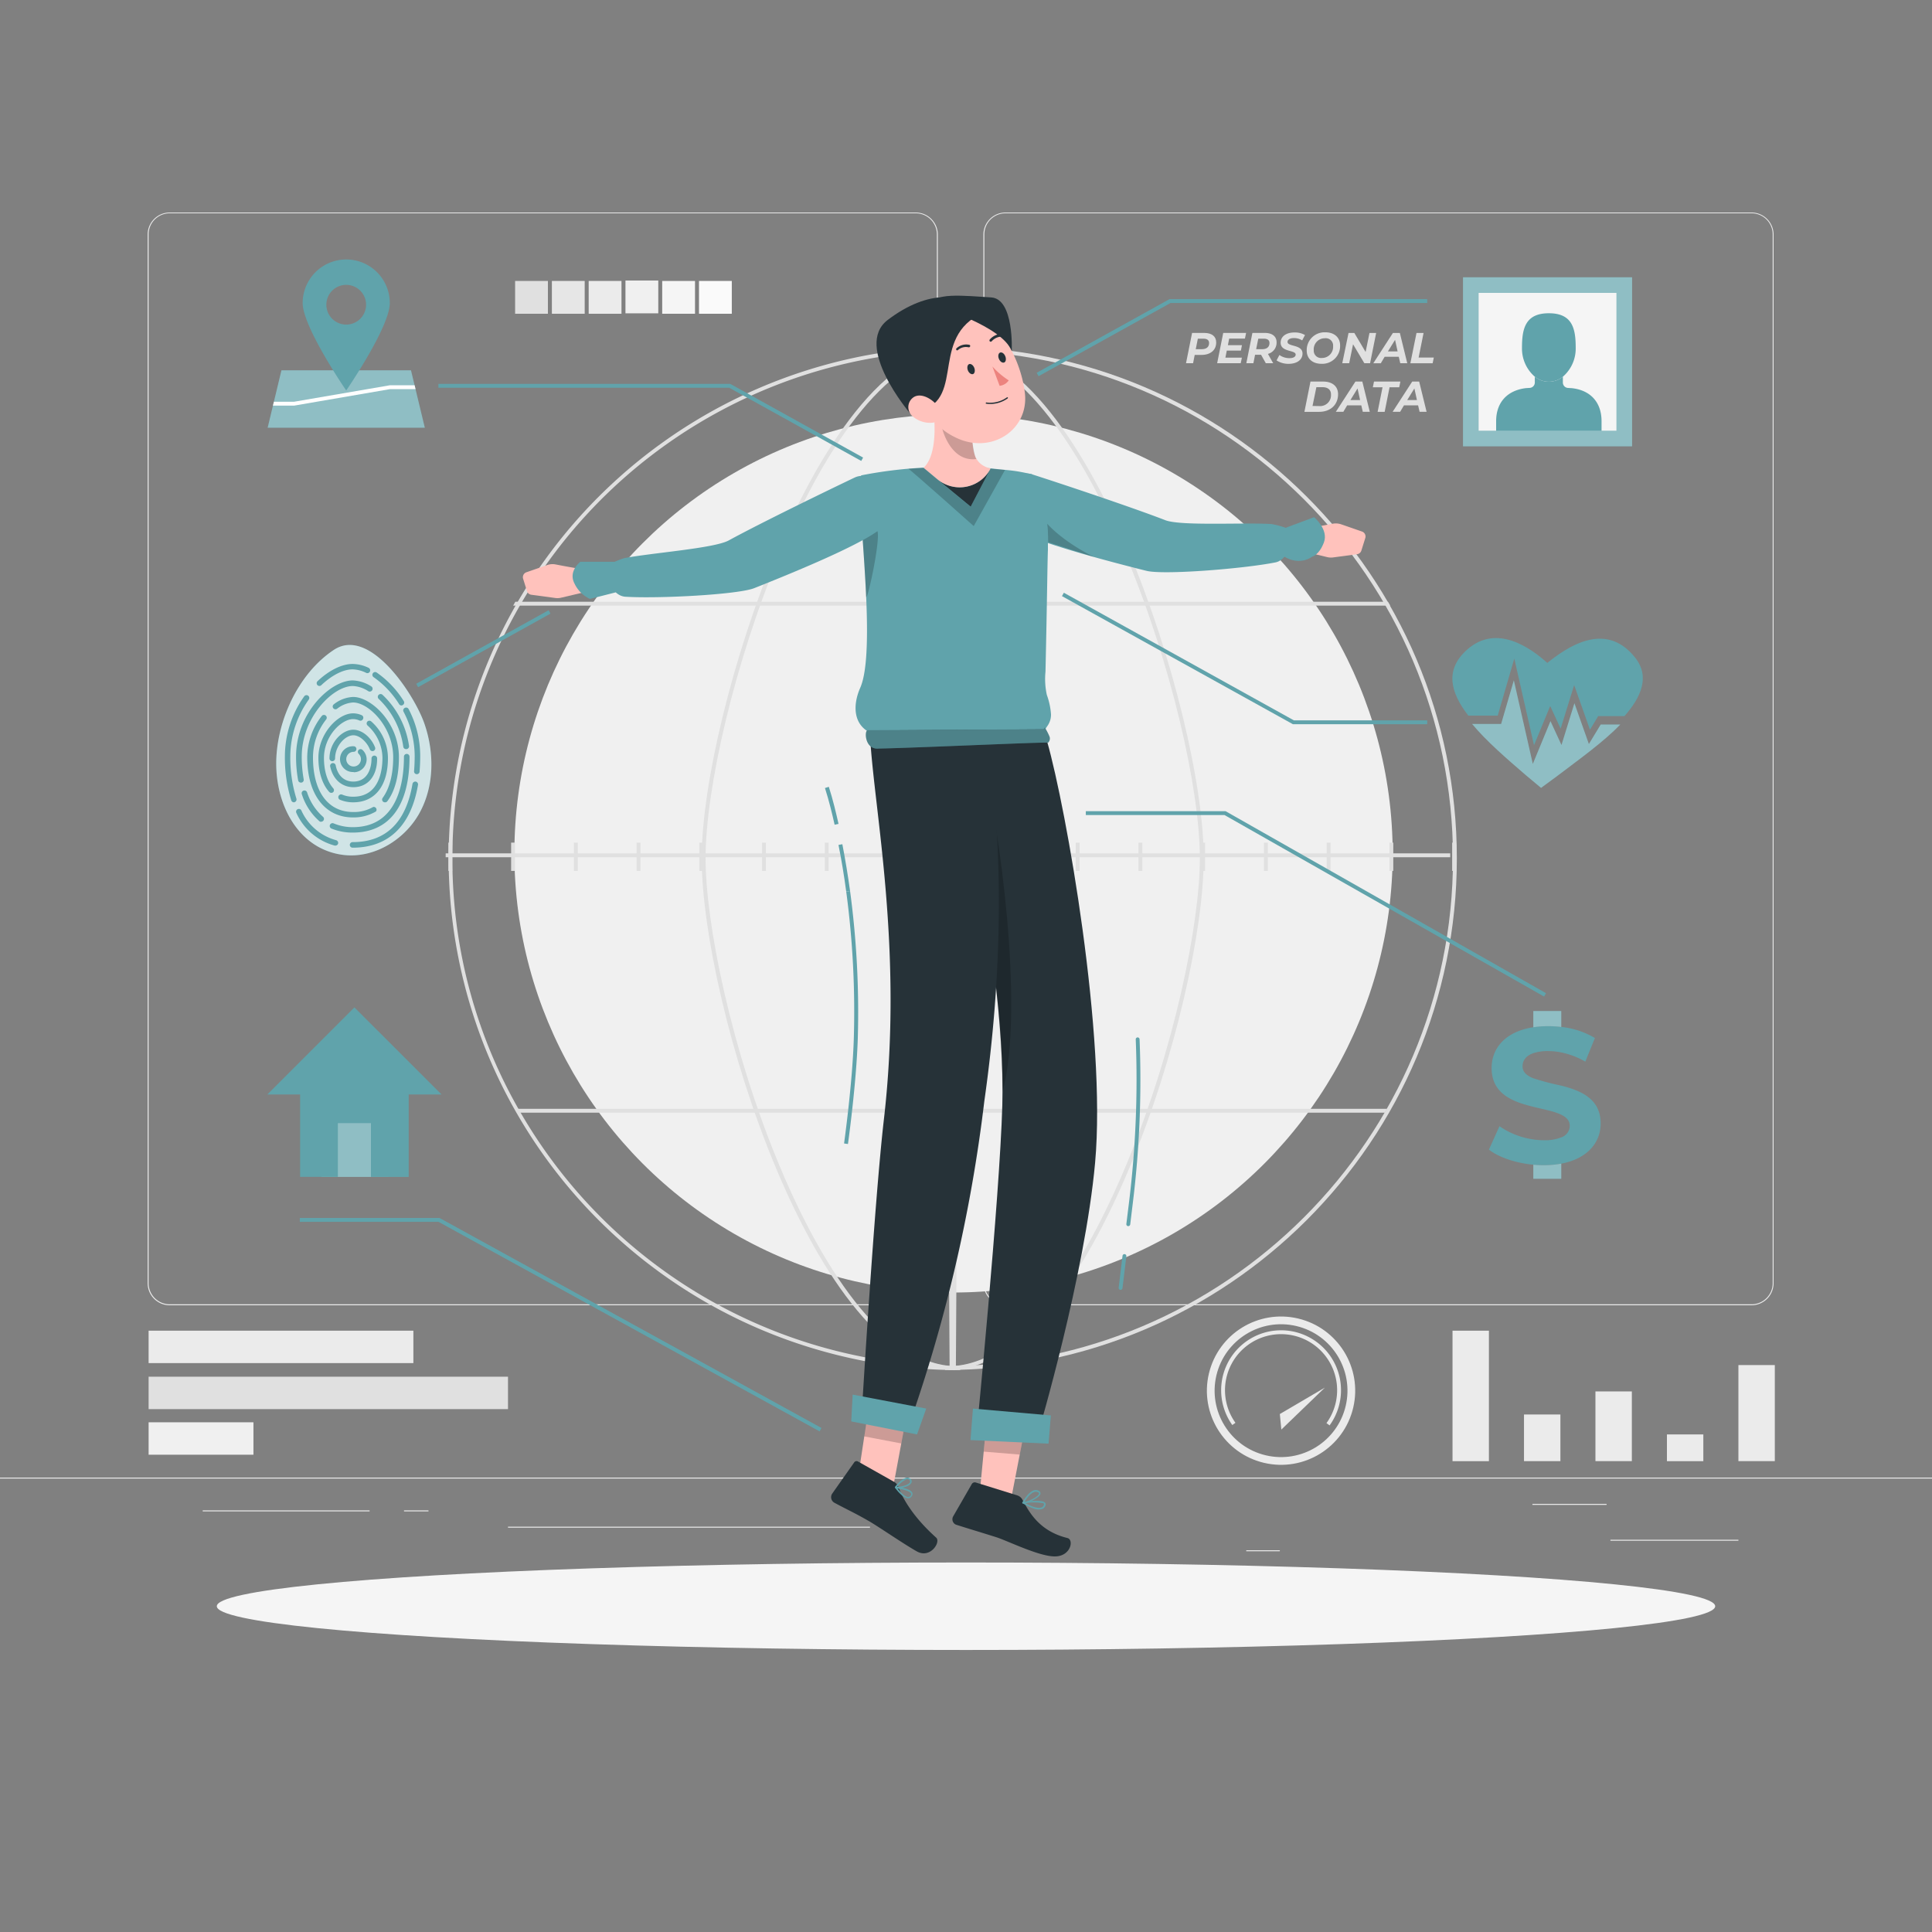 <svg xmlns="http://www.w3.org/2000/svg" viewBox="0 0 500 500"><rect x="0" y="0" width="500" height="500" fill="#808080" stroke="none"/><g id="freepik--background-complete--inject-8"><rect x="416.78" y="398.49" width="33.12" height="0.25" style="fill:#ebebeb"></rect><rect x="322.53" y="401.21" width="8.69" height="0.25" style="fill:#ebebeb"></rect><rect x="396.59" y="389.21" width="19.19" height="0.25" style="fill:#ebebeb"></rect><rect x="52.46" y="390.89" width="43.19" height="0.25" style="fill:#ebebeb"></rect><rect x="104.56" y="390.89" width="6.33" height="0.25" style="fill:#ebebeb"></rect><rect x="131.47" y="395.11" width="93.68" height="0.25" style="fill:#ebebeb"></rect><path d="M237,337.8H43.91a5.71,5.71,0,0,1-5.7-5.71V60.66A5.71,5.71,0,0,1,43.91,55H237a5.71,5.71,0,0,1,5.71,5.71V332.09A5.71,5.71,0,0,1,237,337.8ZM43.91,55.2a5.46,5.46,0,0,0-5.45,5.46V332.09a5.46,5.46,0,0,0,5.45,5.46H237a5.47,5.47,0,0,0,5.46-5.46V60.66A5.47,5.47,0,0,0,237,55.2Z" style="fill:#ebebeb"></path><path d="M453.31,337.8H260.21a5.72,5.72,0,0,1-5.71-5.71V60.66A5.72,5.72,0,0,1,260.21,55h193.1A5.71,5.71,0,0,1,459,60.66V332.09A5.71,5.71,0,0,1,453.31,337.8ZM260.21,55.2a5.47,5.47,0,0,0-5.46,5.46V332.09a5.47,5.47,0,0,0,5.46,5.46h193.1a5.47,5.47,0,0,0,5.46-5.46V60.66a5.47,5.47,0,0,0-5.46-5.46Z" style="fill:#ebebeb"></path><rect y="382.4" width="500" height="0.25" style="fill:#ebebeb"></rect><circle cx="246.77" cy="220.85" r="113.65" style="fill:#f0f0f0"></circle><path d="M248.48,89.71v1H248c-1.13,0-2.25,0-3.37.06s-2.22.07-3.32.14-2.34.14-3.5.23q-4.38.36-8.68,1a131.71,131.71,0,0,0-94.59,64.6c-.2.33-.39.67-.58,1a130.71,130.71,0,0,0-16.88,64.4v.21c0,.33,0,.67,0,1A130.6,130.6,0,0,0,134.76,288l.59,1a131.56,131.56,0,0,0,105,64.35q3,.18,5.94.23h2.21v1h-1.11a130.51,130.51,0,0,1-15.15-1,132.6,132.6,0,0,1-98-64.6l-.58-1a132.22,132.22,0,0,1-.81-130.22l.56-1a132.87,132.87,0,0,1,89.78-64.6q2.93-.57,5.88-1A132.85,132.85,0,0,1,248.48,89.71Z" style="fill:#e0e0e0"></path><path d="M247.65,354.56c-36.76,0-66.05-95.1-66.05-132.42,0-19.48,8.23-53,19.57-79.82,8.32-19.65,25.54-52.61,47.31-52.61v1c-35.95,0-65.88,95.43-65.88,131.43,0,16.7,6.56,49.35,19.08,79.43,8.08,19.42,24.8,52,46,52Z" style="fill:#e0e0e0"></path><rect x="115.72" y="221.64" width="263.86" height="1" transform="translate(24.06 468.47) rotate(-89.66)" style="fill:#e0e0e0"></rect><path d="M244.61,354.56v-1c72.46,0,131.42-58.95,131.42-131.42s-59-131.43-131.42-131.43v-1c73,0,132.42,59.41,132.42,132.43S317.63,354.56,244.61,354.56Z" style="fill:#e0e0e0"></path><path d="M245.44,354.56v-1c21.17,0,37.89-32.57,46-52,12.53-30.08,19.08-62.73,19.08-79.43,0-36-29.93-131.43-65.88-131.43v-1c21.77,0,39,33,47.31,52.61,11.34,26.77,19.57,60.34,19.57,79.82C311.49,259.46,282.2,354.56,245.44,354.56Z" style="fill:#e0e0e0"></path><rect x="244.94" y="90.21" width="1" height="263.86" transform="translate(-1.4 1.56) rotate(-0.36)" style="fill:#e0e0e0"></rect><polygon points="358.38 287.96 296.8 287.96 247.73 287.96 246.73 287.96 245.86 287.96 196.82 287.96 195.68 287.96 135.35 287.96 134.19 287.96 133.61 286.96 134.76 286.96 195.33 286.96 196.47 286.96 245.85 286.96 246.74 286.96 247.74 286.96 297.16 286.96 358.96 286.96 358.38 287.96" style="fill:#e0e0e0"></polygon><path d="M359.2,155.74H133.36l-.56,1h227Z" style="fill:#e0e0e0"></path><rect x="115.34" y="220.85" width="259.97" height="1" style="fill:#e0e0e0"></rect><rect x="116.04" y="218.07" width="1" height="7.32" style="fill:#e0e0e0"></rect><rect x="132.28" y="218.07" width="1" height="7.32" style="fill:#e0e0e0"></rect><rect x="148.52" y="218.07" width="1" height="7.32" style="fill:#e0e0e0"></rect><rect x="164.75" y="218.07" width="1" height="7.32" style="fill:#e0e0e0"></rect><rect x="180.99" y="218.07" width="1" height="7.32" style="fill:#e0e0e0"></rect><rect x="197.22" y="218.07" width="1" height="7.32" style="fill:#e0e0e0"></rect><rect x="213.46" y="218.07" width="1" height="7.32" style="fill:#e0e0e0"></rect><rect x="229.69" y="218.07" width="1" height="7.32" style="fill:#e0e0e0"></rect><rect x="245.93" y="218.07" width="1" height="7.32" style="fill:#e0e0e0"></rect><rect x="262.17" y="218.07" width="1" height="7.32" style="fill:#e0e0e0"></rect><rect x="278.4" y="218.07" width="1" height="7.32" style="fill:#e0e0e0"></rect><rect x="294.64" y="218.07" width="1" height="7.32" style="fill:#e0e0e0"></rect><rect x="310.87" y="218.07" width="1" height="7.32" style="fill:#e0e0e0"></rect><rect x="327.11" y="218.07" width="1" height="7.32" style="fill:#e0e0e0"></rect><rect x="343.34" y="218.07" width="1" height="7.32" style="fill:#e0e0e0"></rect><rect x="359.58" y="218.07" width="1" height="7.32" style="fill:#e0e0e0"></rect><rect x="375.82" y="218.07" width="1" height="7.32" style="fill:#e0e0e0"></rect><rect x="375.91" y="344.38" width="9.42" height="33.77" style="fill:#ebebeb"></rect><rect x="394.41" y="366.07" width="9.42" height="12.07" style="fill:#ebebeb"></rect><rect x="412.9" y="360.1" width="9.42" height="18.04" style="fill:#ebebeb"></rect><rect x="431.4" y="371.23" width="9.42" height="6.92" style="fill:#ebebeb"></rect><rect x="449.9" y="353.28" width="9.42" height="24.86" style="fill:#ebebeb"></rect><rect x="38.46" y="344.38" width="68.52" height="8.39" style="fill:#ebebeb"></rect><rect x="38.46" y="356.29" width="93.01" height="8.39" style="fill:#e0e0e0"></rect><rect x="38.46" y="368.09" width="27.13" height="8.39" style="fill:#f0f0f0"></rect><circle cx="331.54" cy="359.93" r="18.19" transform="translate(-94.93 599.9) rotate(-76.72)" style="fill:none;stroke:#ebebeb;stroke-miterlimit:10;stroke-width:2px"></circle><polygon points="331.22 365.95 342.88 359.11 331.61 369.97 331.22 365.95" style="fill:#ebebeb"></polygon><path d="M344.1,368.89l-.81-.59a14.51,14.51,0,1,0-23.56-.08l-.81.58a15.51,15.51,0,1,1,25.18.09Z" style="fill:#ebebeb"></path><rect x="133.31" y="72.71" width="8.49" height="8.49" style="fill:#e0e0e0"></rect><rect x="142.83" y="72.71" width="8.49" height="8.49" style="fill:#e6e6e6"></rect><rect x="152.35" y="72.71" width="8.49" height="8.49" style="fill:#ebebeb"></rect><rect x="161.87" y="72.6" width="8.49" height="8.49" style="fill:#f0f0f0"></rect><rect x="171.38" y="72.71" width="8.49" height="8.49" style="fill:#f5f5f5"></rect><rect x="180.9" y="72.71" width="8.49" height="8.49" style="fill:#fafafa"></rect><path d="M314.75,88.61c0,2-1.47,3.24-3.81,3.24h-1.75L308.77,94h-1.83l1.57-7.84h3.17C313.64,86.17,314.75,87.08,314.75,88.61Zm-1.84.16c0-.76-.54-1.12-1.45-1.12H310l-.54,2.72H311C312.22,90.37,312.91,89.81,312.91,88.77Z" style="fill:#e0e0e0"></path><path d="M318.11,87.63l-.33,1.7h3.64l-.28,1.41h-3.65l-.36,1.82h4.27L321.1,94H315l1.57-7.84h5.92l-.3,1.46Z" style="fill:#e0e0e0"></path><path d="M328.14,91.59,329.5,94h-1.91l-1.23-2.19h-1.55L324.38,94h-1.83l1.57-7.84h3.19c1.95,0,3.07.9,3.07,2.43A3,3,0,0,1,328.14,91.59Zm.4-2.82c0-.76-.54-1.12-1.47-1.12h-1.43l-.55,2.72h1.55C327.84,90.37,328.54,89.81,328.54,88.77Z" style="fill:#e0e0e0"></path><path d="M330.37,93.27l.74-1.4a4.43,4.43,0,0,0,2.59.82c1,0,1.62-.35,1.62-.92,0-1.25-3.89-.58-3.89-3.08,0-1.61,1.42-2.65,3.59-2.65a5.13,5.13,0,0,1,2.71.67L337,88.1a3.82,3.82,0,0,0-2.12-.61c-1.06,0-1.67.41-1.67,1,0,1.28,3.88.61,3.88,3,0,1.62-1.43,2.67-3.61,2.67A5.56,5.56,0,0,1,330.37,93.27Z" style="fill:#e0e0e0"></path><path d="M338.18,90.74A4.61,4.61,0,0,1,343,86c2.38,0,3.82,1.39,3.82,3.4A4.61,4.61,0,0,1,342,94.15C339.61,94.15,338.18,92.76,338.18,90.74Zm6.83-1.2a1.9,1.9,0,0,0-2.14-2A2.86,2.86,0,0,0,340,90.64a1.89,1.89,0,0,0,2.13,2A2.86,2.86,0,0,0,345,89.54Z" style="fill:#e0e0e0"></path><path d="M356.15,86.17,354.58,94h-1.49l-2.92-4.9-1,4.9h-1.79L349,86.17h1.5l2.92,4.92,1-4.92Z" style="fill:#e0e0e0"></path><path d="M362,92.33h-3.65l-1,1.68h-1.94l5.07-7.84h1.8L364.2,94h-1.81Zm-.3-1.38-.66-3-1.85,3Z" style="fill:#e0e0e0"></path><path d="M366.59,86.17h1.83l-1.28,6.36h3.93l-.3,1.48H365Z" style="fill:#e0e0e0"></path><path d="M339.15,98.75h3.28c2.42,0,3.86,1.26,3.86,3.27,0,2.76-2,4.56-4.88,4.56h-3.83Zm2.31,6.34a2.81,2.81,0,0,0,3-3c0-1.17-.75-1.89-2.22-1.89h-1.56l-1,4.86Z" style="fill:#e0e0e0"></path><path d="M352.3,104.9h-3.65l-1,1.68h-1.94l5.07-7.83h1.79l1.93,7.83h-1.81Zm-.31-1.37-.66-3-1.84,3Z" style="fill:#e0e0e0"></path><path d="M357.8,100.22h-2.51l.3-1.47h6.83l-.3,1.47h-2.5l-1.27,6.36h-1.82Z" style="fill:#e0e0e0"></path><path d="M367,104.9h-3.65l-1,1.68h-1.94l5.07-7.83h1.8l1.92,7.83h-1.81Zm-.3-1.37-.66-3-1.85,3Z" style="fill:#e0e0e0"></path></g><g id="freepik--Shadow--inject-8"><ellipse id="freepik--path--inject-8" cx="250" cy="415.69" rx="193.89" ry="11.32" style="fill:#f5f5f5"></ellipse></g><g id="freepik--Address--inject-8"><rect x="83.21" y="287.28" width="17.3" height="17.3" style="fill:#60A3AB"></rect><rect x="83.21" y="287.28" width="17.3" height="17.3" style="fill:#fff;opacity:0.3"></rect><path d="M91.72,260.71,69.18,283.25h8.49v21.33h9.77V290.66H96v13.92h9.77V283.25h8.5Z" style="fill:#60A3AB"></path><polygon points="212.12 370.44 113.49 316.21 77.59 316.21 77.59 315.21 113.74 315.21 113.86 315.27 212.6 369.56 212.12 370.44" style="fill:#60A3AB"></polygon></g><g id="freepik--finger-print--inject-8"><path d="M71.49,198c.1,8.28,3.59,17,10.8,21.11a17.78,17.78,0,0,0,7,2.19c7.85.75,15.65-4.15,19.39-11.1s3.74-15.53,1.13-23-14.12-25.17-23.43-19S71.36,187,71.49,198Z" style="fill:#60A3AB"></path><path d="M71.49,198c.1,8.28,3.59,17,10.8,21.11a17.78,17.78,0,0,0,7,2.19c7.85.75,15.65-4.15,19.39-11.1s3.74-15.53,1.13-23-14.12-25.17-23.43-19S71.36,187,71.49,198Z" style="fill:#fff;opacity:0.7"></path><path d="M76.07,207.64a.73.73,0,0,1-.69-.5,37.24,37.24,0,0,1-1.65-11.54,26.87,26.87,0,0,1,5-15.39.72.72,0,0,1,1.18.84,25.45,25.45,0,0,0-4.78,14.55,35.63,35.63,0,0,0,1.58,11.09.73.73,0,0,1-.47.91A.57.57,0,0,1,76.07,207.64Z" style="fill:#60A3AB"></path><path d="M86.81,218.84a.57.57,0,0,1-.18,0,15.23,15.23,0,0,1-9.93-8.45.72.72,0,1,1,1.29-.65,13.84,13.84,0,0,0,9,7.7.74.74,0,0,1,.51.89A.73.73,0,0,1,86.81,218.84Z" style="fill:#60A3AB"></path><path d="M91.25,219.38a.72.72,0,1,1,0-1.44c8.59,0,13.81-5.07,15.5-15.06a.74.74,0,0,1,.84-.6.73.73,0,0,1,.59.84C106.38,213.76,100.52,219.38,91.25,219.38Z" style="fill:#60A3AB"></path><path d="M107.88,200.36h-.06a.72.72,0,0,1-.66-.78c.1-1.26.16-2.6.16-4a24.87,24.87,0,0,0-2.87-11.37.71.71,0,0,1,.3-1,.72.72,0,0,1,1,.3,26.15,26.15,0,0,1,3,12c0,1.41-.05,2.79-.16,4.09A.72.72,0,0,1,107.88,200.36Z" style="fill:#60A3AB"></path><path d="M103.91,182.58a.73.73,0,0,1-.61-.33,23.94,23.94,0,0,0-6.61-7,.72.72,0,0,1-.2-1,.71.71,0,0,1,1-.2,25.32,25.32,0,0,1,7,7.39.72.72,0,0,1-.22,1A.7.7,0,0,1,103.91,182.58Z" style="fill:#60A3AB"></path><path d="M82.68,177.53a.72.72,0,0,1-.49-1.25c3-2.83,6.31-4.45,9.06-4.45a9.87,9.87,0,0,1,4.14,1,.72.72,0,1,1-.62,1.31,8.43,8.43,0,0,0-3.52-.91c-2.38,0-5.32,1.48-8.07,4.07A.73.73,0,0,1,82.68,177.53Z" style="fill:#60A3AB"></path><path d="M77.87,202.54a.72.72,0,0,1-.71-.59,33.5,33.5,0,0,1-.54-6.17c0-11.24,8.91-19.69,14.68-19.69a9.55,9.55,0,0,1,4.78,1.54.72.72,0,0,1,.24,1,.73.73,0,0,1-1,.25,8.06,8.06,0,0,0-4-1.34c-5.22,0-13.23,8.18-13.23,18.25a32.52,32.52,0,0,0,.51,5.91.72.72,0,0,1-.58.84Z" style="fill:#60A3AB"></path><path d="M83.12,212.69a.72.72,0,0,1-.46-.16,15.49,15.49,0,0,1-4.55-7,.71.71,0,0,1,.44-.92.73.73,0,0,1,.92.44,14.13,14.13,0,0,0,4.12,6.33.72.72,0,0,1-.47,1.27Z" style="fill:#60A3AB"></path><path d="M91.3,215.47a14.32,14.32,0,0,1-5.57-1.06.73.73,0,0,1,.57-1.34,12.73,12.73,0,0,0,5,1c11.52,0,13.24-11.43,13.24-18.24a.72.72,0,1,1,1.44,0C106,208.48,100.77,215.47,91.3,215.47Z" style="fill:#60A3AB"></path><path d="M105.08,193.87a.71.71,0,0,1-.71-.63A21.16,21.16,0,0,0,98,180.87a.72.72,0,1,1,1-1.05,22.53,22.53,0,0,1,6.86,13.23.72.72,0,0,1-.62.81Z" style="fill:#60A3AB"></path><path d="M91.36,211.55c-7.31,0-11.85-6-11.85-15.6a17.44,17.44,0,0,1,3.76-10.65.72.72,0,0,1,1.14.89A15.94,15.94,0,0,0,81,196c0,8.86,3.89,14.15,10.4,14.15a9.87,9.87,0,0,0,5.18-1.31A.73.73,0,0,1,97.3,210,11.34,11.34,0,0,1,91.36,211.55Z" style="fill:#60A3AB"></path><path d="M99.61,207.64a.76.76,0,0,1-.43-.14.72.72,0,0,1-.15-1c1.78-2.43,2.73-6.07,2.73-10.54,0-7.82-6.3-14.16-10.4-14.16a7.38,7.38,0,0,0-4.12,1.63.73.73,0,0,1-1-.16.71.71,0,0,1,.16-1,8.62,8.62,0,0,1,5-1.9c4.66,0,11.84,6.7,11.84,15.6,0,4.78-1,8.72-3,11.39A.71.71,0,0,1,99.61,207.64Z" style="fill:#60A3AB"></path><path d="M85.73,205.19a.72.72,0,0,1-.54-.25c-1.8-2-2.79-5.16-2.79-8.82,0-6.2,5-11.51,9-11.51a5.6,5.6,0,0,1,2.16.46.72.72,0,0,1,.39,1,.71.71,0,0,1-.94.39,4.17,4.17,0,0,0-1.61-.36c-3,0-7.56,4.33-7.56,10.07,0,3.3.86,6.1,2.42,7.86a.72.72,0,0,1-.06,1A.7.7,0,0,1,85.73,205.19Z" style="fill:#60A3AB"></path><path d="M91.41,207.64a8.83,8.83,0,0,1-3.49-.69.73.73,0,0,1,.58-1.33,7.23,7.23,0,0,0,2.91.57c6.83,0,7.57-7,7.57-10.07a11.43,11.43,0,0,0-3.85-8.36.72.72,0,0,1-.07-1,.73.73,0,0,1,1-.07,12.7,12.7,0,0,1,4.34,9.45C100.42,203.33,97.06,207.64,91.41,207.64Z" style="fill:#60A3AB"></path><path d="M91.47,203.72c-3,0-5.26-2-6-5.28a.73.73,0,1,1,1.42-.3c.55,2.63,2.21,4.13,4.54,4.13,3.48,0,4.72-3.09,4.72-6a.73.73,0,0,1,.73-.72.72.72,0,0,1,.72.72C97.64,200.81,95.22,203.72,91.47,203.72Z" style="fill:#60A3AB"></path><path d="M86,197a.73.73,0,0,1-.73-.73c0-4.18,3.32-7.42,6.18-7.42,2.2,0,4.56,1.91,5.61,4.55a.72.72,0,0,1-.4.94.74.74,0,0,1-.94-.41c-.81-2-2.69-3.64-4.27-3.64-2.13,0-4.73,2.76-4.73,6A.73.73,0,0,1,86,197Z" style="fill:#60A3AB"></path><path d="M91.52,199.8a3.34,3.34,0,1,1,0-6.67.72.72,0,1,1,0,1.44,1.9,1.9,0,1,0,1.89,1.9,1.86,1.86,0,0,0-.6-1.39.74.74,0,0,1,0-1,.72.72,0,0,1,1,0,3.33,3.33,0,0,1-2.27,5.78Z" style="fill:#60A3AB"></path><rect x="105.49" y="167.39" width="39.19" height="1" transform="translate(-65.78 81.85) rotate(-29.05)" style="fill:#60A3AB"></rect></g><g id="freepik--Localization--inject-8"><polygon points="222.89 119.29 188.73 100.35 113.46 100.35 113.46 99.35 188.99 99.35 223.37 118.42 222.89 119.29" style="fill:#60A3AB"></polygon><polygon points="109.94 110.69 69.27 110.69 72.84 95.84 106.36 95.84 109.94 110.69" style="fill:#60A3AB"></polygon><polygon points="109.94 110.69 69.27 110.69 72.84 95.84 106.36 95.84 109.94 110.69" style="fill:#fff;opacity:0.3"></polygon><path d="M89.6,67.15A11.28,11.28,0,0,0,78.33,78.42c0,6.23,11.27,22.64,11.27,22.64s11.28-16.41,11.28-22.64A11.28,11.28,0,0,0,89.6,67.15ZM89.6,84a5.14,5.14,0,1,1,5.14-5.13A5.13,5.13,0,0,1,89.6,84Z" style="fill:#60A3AB"></path><polygon points="70.64 104.98 76.14 104.97 100.98 100.7 107.54 100.7 107.3 99.7 100.89 99.71 76.05 103.98 70.88 103.98 70.64 104.98" style="fill:#fff"></polygon></g><g id="freepik--online-identifier--inject-8"><rect x="378.63" y="71.76" width="43.75" height="43.75" style="fill:#60A3AB"></rect><rect x="378.63" y="71.76" width="43.75" height="43.75" style="fill:#fff;opacity:0.3"></rect><rect x="382.67" y="75.8" width="35.66" height="35.66" style="fill:#f5f5f5"></rect><path d="M407.79,89.93a9.62,9.62,0,0,1-3.32,7.56,5.72,5.72,0,0,1-7.26,0,9.62,9.62,0,0,1-3.32-7.56c0-4.89.88-8.86,6.95-8.86S407.79,85,407.79,89.93Z" style="fill:#60A3AB"></path><path d="M414.48,109v2.5H387.2V109c0-4.75,2.76-7.94,7.68-8.55l.93-.06a1.4,1.4,0,0,0,1.4-1.4V97.49a5.72,5.72,0,0,0,7.26,0V99a1.4,1.4,0,0,0,1.4,1.4l.93.06C411.72,101,414.48,104.22,414.48,109Z" style="fill:#60A3AB"></path><polygon points="268.78 97.36 268.29 96.48 302.68 77.41 369.36 77.41 369.36 78.41 302.94 78.41 268.78 97.36" style="fill:#60A3AB"></polygon></g><g id="freepik--health-information--inject-8"><path d="M414.27,187.5h5.06c-4.31,4.49-10.52,8.92-16.42,13.4l-4,2.94-.09.06-3.9-3.26c-5-4.31-10.23-8.81-13.94-13.28h7.51l3.29-11.29,4.91,21.64,4.57-11.08,2.85,6.18L407.46,182l3.74,10.56Z" style="fill:#60A3AB"></path><path d="M414.27,187.5h5.06c-4.31,4.49-10.52,8.92-16.42,13.4l-4,2.94-.09.06-3.9-3.26c-5-4.31-10.23-8.81-13.94-13.28h7.51l3.29-11.29,4.91,21.64,4.57-11.08,2.85,6.18L407.46,182l3.74,10.56Z" style="fill:#fff;opacity:0.3"></path><path d="M420.4,185.34h-6.79l-2.13,3.51-4.09-11.55-3.5,11.28-2.7-5.86L397,192.87l-5.1-22.43-4.29,14.76H380c-4.65-6-6.21-11.92-.2-17.17,7.52-6.58,16.23-.45,20.64,3.53,4.65-3.69,14.86-11.24,22.69-1.42C427.1,175.07,424.73,180.44,420.4,185.34Z" style="fill:#60A3AB"></path><polygon points="369.36 187.43 334.6 187.43 334.49 187.36 274.84 154.28 275.32 153.4 334.86 186.43 369.36 186.43 369.36 187.43" style="fill:#60A3AB"></polygon></g><g id="freepik--Income--inject-8"><path d="M414.25,290.76c0,4.85-3.34,9.1-10.2,10.39a24.65,24.65,0,0,1-4.56.4,26.37,26.37,0,0,1-2.67-.13c-4.58-.42-8.91-1.9-11.49-3.9l2.73-6.06a20.29,20.29,0,0,0,8.76,3.42,17.8,17.8,0,0,0,2.72.21,11.3,11.3,0,0,0,4.51-.74,3.17,3.17,0,0,0,2.2-3c0-1.33-.85-2.2-2.2-2.86-1.79-.88-4.48-1.37-7.23-2.05-5.27-1.3-10.79-3.3-10.79-10.05,0-5.08,3.52-9.42,10.79-10.54a24.57,24.57,0,0,1,3.87-.29,27.06,27.06,0,0,1,3.36.21,21.3,21.3,0,0,1,8.71,2.87l-2.48,6.11a20.83,20.83,0,0,0-6.23-2.38,16.8,16.8,0,0,0-3.41-.35,11.66,11.66,0,0,0-3.82.54c-2,.69-2.79,2-2.79,3.43s1.1,2.4,2.79,3.07a69.21,69.21,0,0,0,7.23,1.9C409.13,282.26,414.25,284.34,414.25,290.76Z" style="fill:#60A3AB"></path><path d="M404.05,261.65v4.13a27.06,27.06,0,0,0-3.36-.21,24.57,24.57,0,0,0-3.87.29v-4.21Z" style="fill:#60A3AB"></path><path d="M404.05,301.15v3.91h-7.23v-3.64a26.37,26.37,0,0,0,2.67.13A24.65,24.65,0,0,0,404.05,301.15Z" style="fill:#60A3AB"></path><path d="M404.05,261.65v4.13a27.06,27.06,0,0,0-3.36-.21,24.57,24.57,0,0,0-3.87.29v-4.21Z" style="fill:#fff;opacity:0.3"></path><path d="M404.05,301.15v3.91h-7.23v-3.64a26.37,26.37,0,0,0,2.67.13A24.65,24.65,0,0,0,404.05,301.15Z" style="fill:#fff;opacity:0.3"></path><polygon points="399.61 257.91 316.9 210.93 281.01 210.93 281.01 209.93 317.17 209.93 317.28 209.99 400.11 257.04 399.61 257.91" style="fill:#60A3AB"></polygon></g><g id="freepik--Character--inject-8"><g id="freepik--group--inject-8"><polygon points="253.5 386.95 261.57 388.49 266.16 364.8 255.75 363.56 253.5 386.95" style="fill:#ffc2bc"></polygon><path d="M263.25,387l-10.71-3.33a.9.9,0,0,0-1.07.45l-4.79,8.31a1.54,1.54,0,0,0,.44,2,1.27,1.27,0,0,0,.37.18c3.77,1.2,5.56,1.71,10.26,3.19,2.91.9,11.06,5,15.23,5s5-4.35,3.27-4.76c-7.54-1.85-10.07-7.07-11.69-10A2.32,2.32,0,0,0,263.25,387Z" style="fill:#263238"></path><polygon points="266.16 364.81 263.9 376.44 254.59 375.68 255.75 363.56 266.16 364.81" style="opacity:0.2;isolation:isolate"></polygon><path d="M259.42,181.19c4.09.68,7.25-.86,9.45,2.71.73,1.19,1.71,6.54,2.11,7.95,5,17.56,15.4,76.32,12.43,109.07-2.65,29.18-14.64,69.61-14.64,69.61l-16.16,1.53s6.12-61.93,6.79-86.06c1.15-41.3-16.3-107.53-16.3-107.53Z" style="fill:#263238"></path><polygon points="271.37 373.62 251.16 372.69 251.8 364.54 271.96 366.31 271.37 373.62" style="fill:#60A3AB"></polygon><path d="M255.08,200.65l-4.28,11.58c3.19,15.49,8.34,42.7,8.65,70.41C265.42,260.34,258,211.37,255.08,200.65Z" style="opacity:0.2;isolation:isolate"></path><polygon points="222.02 382.63 231.24 384.39 235.55 361.18 225.52 359.61 222.02 382.63" style="fill:#ffc2bc"></polygon><path d="M231.39,383.5l-9.33-5.26a.74.74,0,0,0-1,.23l-5.7,8.1a1.66,1.66,0,0,0,.39,2.22l.16.1c3.27,1.78,4.95,2.46,9,4.79,2.54,1.47,8.88,5.86,12.37,7.82s6.27-2.43,5-3.56c-5.79-5.19-8.56-9.9-9.77-13.1A2.63,2.63,0,0,0,231.39,383.5Z" style="fill:#263238"></path><polygon points="225.46 359.86 235.44 361.77 233.25 373.56 223.65 371.74 225.46 359.86" style="opacity:0.2;isolation:isolate"></polygon><path d="M252.74,177.7s11.51,40.63,2,107.3A392.84,392.84,0,0,1,235,369.56L223.13,364s3.15-52.87,5.62-74.29c5.07-43.87-2.53-80-3.55-98.84a10.59,10.59,0,0,1,9.09-11.21Z" style="fill:#263238"></path><polygon points="237.33 371.23 220.3 367.86 220.67 360.92 239.71 364.54 237.33 371.23" style="fill:#60A3AB"></polygon><path d="M235.4,387.7a1.37,1.37,0,0,0,.63-.63.83.83,0,0,0,.06-.78c-.54-1.12-3.9-1.5-4.28-1.55a.18.18,0,0,0-.18.08.2.2,0,0,0,0,.22c.76,1,2.25,2.78,3.42,2.7A1,1,0,0,0,235.4,387.7Zm-3.16-2.47c1.15.16,3.2.59,3.53,1.28a.42.42,0,0,1,0,.39.91.91,0,0,1-.7.53c-.69,0-1.71-.81-2.81-2.24Z" style="fill:#60A3AB"></path><path d="M234.73,384.65a2.15,2.15,0,0,0,1.12-.88.82.82,0,0,0-.19-1,1.13,1.13,0,0,0-.89-.37c-1.35.07-3.05,2.29-3.12,2.38a.22.22,0,0,0,0,.19.18.18,0,0,0,.14.14A6.45,6.45,0,0,0,234.73,384.65Zm-.44-1.69a1.48,1.48,0,0,1,.5-.13.74.74,0,0,1,.61.25.46.46,0,0,1,.12.51c-.34.69-2.26,1.21-3.35,1.19A7.08,7.08,0,0,1,234.29,383Z" style="fill:#60A3AB"></path><path d="M267.5,390.41a3.41,3.41,0,0,0,2.25.1,1.32,1.32,0,0,0,.82-.9.67.67,0,0,0-.07-.67c-.78-1-5.18-.29-5.69-.21a.18.18,0,0,0-.15.16.2.2,0,0,0,.09.21A14.75,14.75,0,0,0,267.5,390.41Zm2.25-1.47a.79.79,0,0,1,.4.22.3.3,0,0,1,0,.29,1,1,0,0,1-.61.67c-1.07.43-3.12-.53-4.2-1.11a13.14,13.14,0,0,1,4.38,0Z" style="fill:#60A3AB"></path><path d="M264.72,389.12h.08c1.3-.16,4.32-1.49,4.48-2.57,0-.23-.06-.56-.56-.78-2-.95-4,2.88-4.15,3.06a.24.24,0,0,0,0,.2A.27.27,0,0,0,264.72,389.12Zm3.72-3,.15.06c.35.16.33.31.31.36-.09.69-2.3,1.86-3.76,2.17.52-.87,1.95-3,3.3-2.59Z" style="fill:#60A3AB"></path><path d="M335.2,142.19s.76-5.59,1.44-5.39,5.95-.82,8.32-1.27a4.29,4.29,0,0,1,2.16.17l5.36,1.86a1.35,1.35,0,0,1,.86,1.67l-1,3.2a1.37,1.37,0,0,1-1.12,1l-6.2.83a4.19,4.19,0,0,1-1.54-.08Z" style="fill:#ffc2bc"></path><path d="M332.7,136.6l7.39-2.75s3.8,3.17,2.54,6.52-3.05,3.69-3.05,3.69-3,2.48-7.22,0S332.7,136.6,332.7,136.6Z" style="fill:#60A3AB"></path><path d="M267.13,122.77c7.23,2.31,25.72,8.48,34.44,11.85,4,1.56,20.37.56,27.46,1a21,21,0,0,1,5.28,1.63l-1,5.4s-1,2.46-3.23,2.9c-8.32,1.65-28.95,3.29-33.38,2.18-12.87-3.22-34.35-9-35.95-12.28C258.32,130.6,261.57,121,267.13,122.77Z" style="fill:#60A3AB"></path><path d="M283.16,144.16l-11.9-3.84a46.64,46.64,0,0,0-.24-4.77C275.71,140.66,283.16,144.16,283.16,144.16Z" style="opacity:0.2"></path><path d="M153.52,152.73s-.76-5.59-1.44-5.39-6-.82-8.32-1.27a4.18,4.18,0,0,0-2.16.17l-5.36,1.86a1.35,1.35,0,0,0-.86,1.67l1,3.2a1.35,1.35,0,0,0,1.12.95l6.21.84a4.15,4.15,0,0,0,1.53-.08Z" style="fill:#ffc2bc"></path><path d="M159.05,145.39l-8.85,0S147,147.8,148.67,151a8.27,8.27,0,0,0,4,4l6.61-1.68C163.65,148.9,159.05,145.39,159.05,145.39Z" style="fill:#60A3AB"></path><path d="M229.22,135.32a5.73,5.73,0,0,1-2.12,2.14,38.48,38.48,0,0,1-3.83,2.33h0c-7.28,4-19.6,9.06-28.07,12.42-4.24,1.68-24.91,2.76-33.37,2.22-2.25-.14-3.58-2.45-3.58-2.45l-1.73-5.21a20.87,20.87,0,0,1,5-2.31c7-1.38,23.3-2.53,27.08-4.6,8.21-4.49,25.73-13,32.59-16.27C226.48,121.11,231,130.19,229.22,135.32Z" style="fill:#60A3AB"></path><path d="M272,184.85a5,5,0,0,1-.78,2.8l-.41.61-.31.49-.05,0-46.22.3a1.89,1.89,0,0,1-.27-.2c-3.26-2.51-3-7.05-1.35-10.81,1.42-3.18,1.83-9.26,1.76-16.38s-.64-15.33-1.16-22.77c-.48-6.84-.36-15.79-.36-15.79a0,0,0,0,1,0-.07,113.66,113.66,0,0,1,16.15-2,122.23,122.23,0,0,1,17.33.17c5.4.64,5.48.37,10.78,1.55,0,0,0,0,0,0,.19.42,3,4.63,3.85,12.75a46.64,46.64,0,0,1,.24,4.77c0,.65,0,1.32,0,2-.14,3.64-.2,12.62-.63,31.57a19.17,19.17,0,0,0,.35,6A18.54,18.54,0,0,1,272,184.85Z" style="fill:#60A3AB"></path><path d="M260.1,121.62,252,136.15s-16.62-14.83-16.92-14.83l3.93-.23,3.6,3,8.58,7.07,5.15-9.86Z" style="opacity:0.2"></path><path d="M224.14,154.29c-.07-2.46-.59-10.69-.88-14.49h0a38.48,38.48,0,0,0,3.83-2.33C227.9,140.14,224.2,156.75,224.14,154.29Z" style="opacity:0.2"></path><path d="M256.36,121.26l-5.15,9.86-8.58-7.07a9,9,0,0,0,13.73-2.79Z" style="fill:#263238"></path><path d="M256.36,121.26a9,9,0,0,1-13.73,2.79l-3.6-3c3.94-3.69,2.95-13.91,1.91-19.51l10.57,5.77C252.1,113.53,250.19,119.7,256.36,121.26Z" style="fill:#ffc2bc"></path><path d="M243.9,111.09s2.12,8.6,8.84,7.7c0,0-.37.2-1-3.79a32.19,32.19,0,0,1-.22-7.65S244.35,107.55,243.9,111.09Z" style="opacity:0.2"></path><path d="M236.32,98.3c3.79,8.54,5.2,12.23,11.28,15.06,9.14,4.27,18.78-2.24,17.63-11.72-1-8.55-7.05-21.06-16.89-21.36a12.75,12.75,0,0,0-13.16,12.31A12.62,12.62,0,0,0,236.32,98.3Z" style="fill:#ffc2bc"></path><path d="M235.45,106.88c15.42-1.68,4.72-18.23,17.79-25.35-3.4-6-13-6.73-23.51,1.28C220.79,89.62,235.45,106.88,235.45,106.88Z" style="fill:#263238"></path><path d="M242.52,79.37s16.8,5,19.32,11.48c0,0,.65-13.53-5.32-13.88S239.61,75.41,242.52,79.37Z" style="fill:#263238"></path><path d="M236.29,107.83a6.88,6.88,0,0,0,5,1.57c2.37-.23,2.71-2.56,1.33-4.36-1.23-1.63-4-3.42-6-2.35a3.07,3.07,0,0,0-1.14,4.19A3.18,3.18,0,0,0,236.29,107.83Z" style="fill:#ffc2bc"></path><path d="M250.47,95.82c.26.7.86,1.13,1.32,1s.63-.89.36-1.6-.85-1.13-1.31-1S250.21,95.11,250.47,95.82Z" style="fill:#263238"></path><path d="M258.5,92.83c.27.71.85,1.13,1.33,1s.63-.88.35-1.6-.84-1.13-1.31-1S258.2,92.11,258.5,92.83Z" style="fill:#263238"></path><path d="M256.83,94.84a20.23,20.23,0,0,0,4.23,3.6,3.27,3.27,0,0,1-2.36,1.41Z" style="fill:#ec837e"></path><path d="M260.76,103.12a.18.18,0,0,0,.06-.26h0a.2.2,0,0,0-.26,0,7.47,7.47,0,0,1-5.15,1.32.19.19,0,0,0-.25.05.17.17,0,0,0,0,.24h0A7.69,7.69,0,0,0,260.76,103.12Z" style="fill:#263238"></path><path d="M247.61,90.66a.31.31,0,0,0,.3-.06,3.09,3.09,0,0,1,2.74-.72.36.36,0,0,0,.41-.22.3.3,0,0,0-.15-.41h0a3.7,3.7,0,0,0-3.31.84.36.36,0,0,0-.11.46A.25.25,0,0,0,247.61,90.66Z" style="fill:#263238"></path><path d="M260,87.1a.34.34,0,0,0,.21-.29.36.36,0,0,0-.33-.4h0a4.28,4.28,0,0,0-3.71,1.44.36.36,0,0,0,0,.5l0,0a.36.36,0,0,0,.51-.06h0a3.61,3.61,0,0,1,3.08-1.16A.33.33,0,0,0,260,87.1Z" style="fill:#263238"></path></g><path d="M271.23,192.21c-.36-.24-34,1.34-43.86,1.52-3.43.32-3.71-4.25-2.93-4.76l45.55-.24.05,0,.33-.49a15.47,15.47,0,0,1,1.26,2.43A1.48,1.48,0,0,1,271.23,192.21Z" style="fill:#60A3AB"></path><path d="M271.23,192.21c-.36-.24-34,1.34-43.86,1.52-3.43.32-3.71-4.25-2.93-4.76l45.55-.24.05,0,.33-.49a15.47,15.47,0,0,1,1.26,2.43A1.48,1.48,0,0,1,271.23,192.21Z" style="opacity:0.2"></path><path d="M290,333.81h-.06a.49.49,0,0,1-.43-.56l1-8.24a.49.49,0,0,1,.56-.44.5.5,0,0,1,.43.56l-1,8.24A.5.5,0,0,1,290,333.81Z" style="fill:#60A3AB"></path><path d="M292,317.32h-.06a.5.5,0,0,1-.44-.56l.7-5.68A260.56,260.56,0,0,0,293.93,269a.49.49,0,0,1,.47-.52.5.5,0,0,1,.52.48,260.21,260.21,0,0,1-1.73,42.23l-.69,5.68A.51.51,0,0,1,292,317.32Z" style="fill:#60A3AB"></path><path d="M219.45,296.07l-1-.14c0-.16,2.17-15.45,2.52-27.33A233.47,233.47,0,0,0,219,230.74l1-.13a235.38,235.38,0,0,1,2,38C221.63,280.56,219.47,295.91,219.45,296.07Z" style="fill:#60A3AB"></path><path d="M219,230.74c-.55-4.11-1.21-8.17-2-12.07l1-.19c.76,3.92,1.43,8,2,12.13Z" style="fill:#60A3AB"></path><path d="M216,213.44c-.64-2.84-1.44-6.18-2.5-9.5l1-.31c1.07,3.36,1.87,6.73,2.51,9.59Z" style="fill:#60A3AB"></path></g></svg>